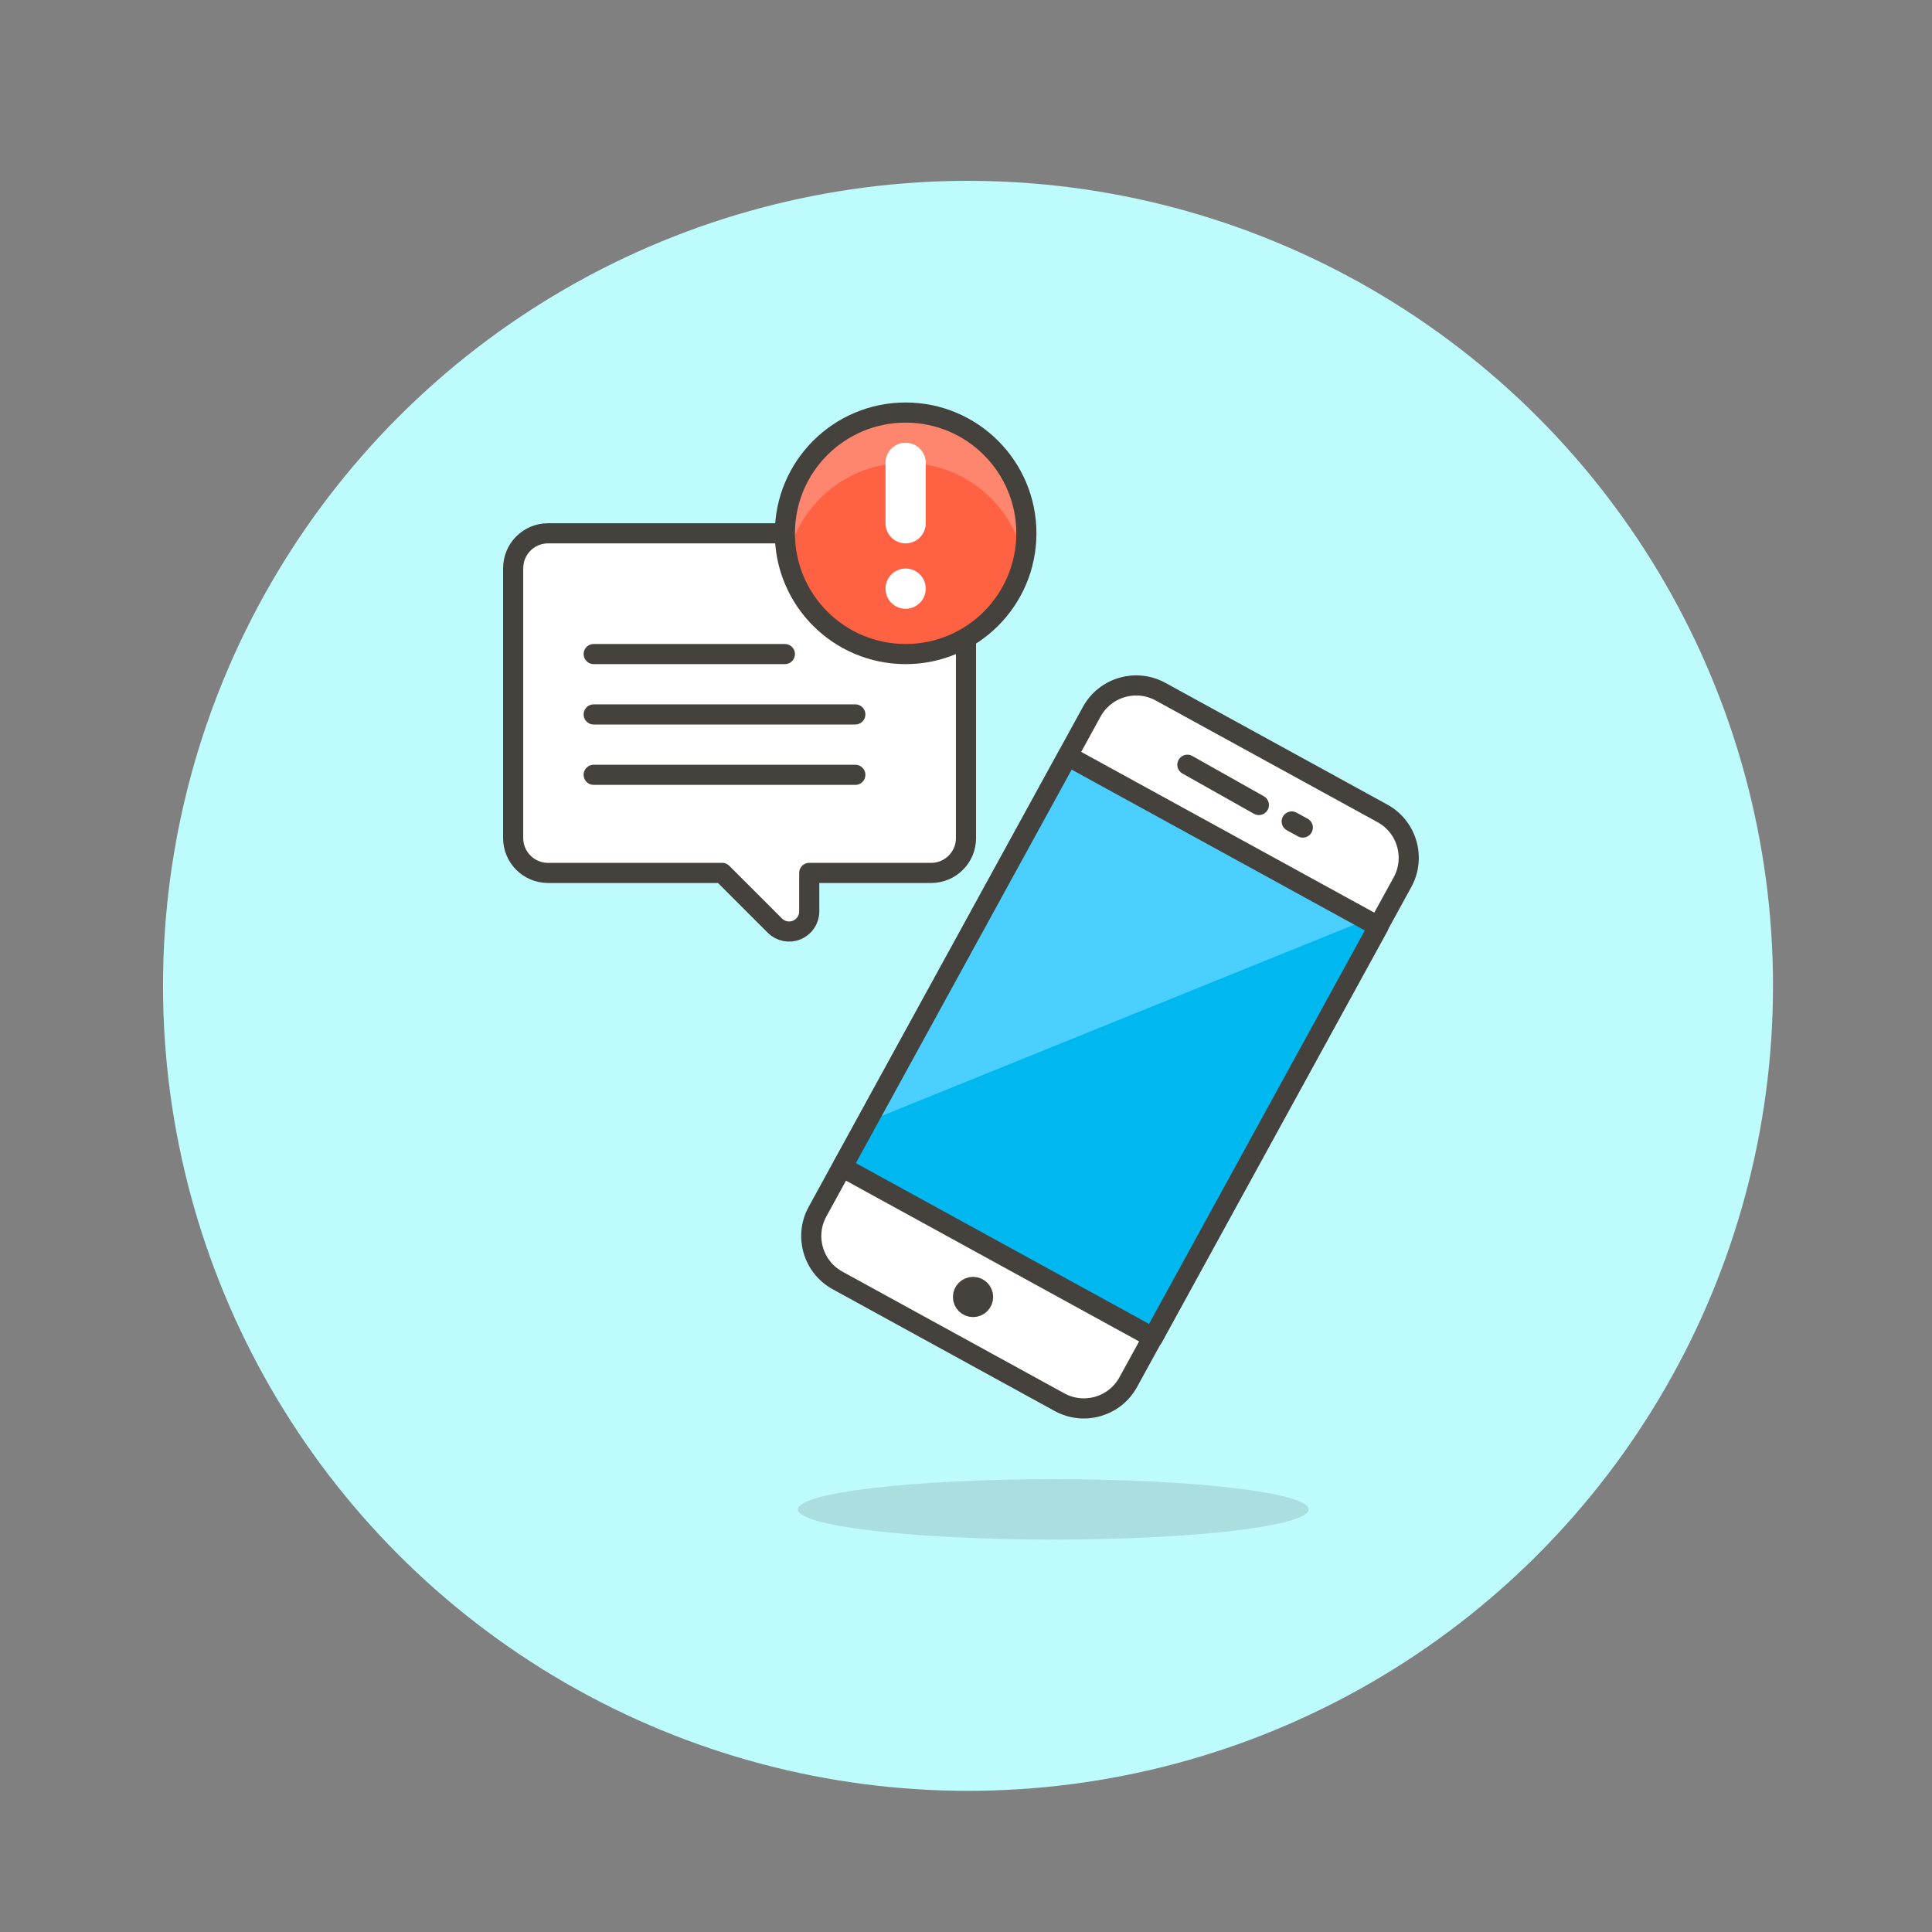 <?xml version="1.0" encoding="utf-8"?>
<!-- Generator: Adobe Illustrator 21.0.0, SVG Export Plug-In . SVG Version: 6.00 Build 0)  -->
<svg version="1.1" id="Layer_1" xmlns="http://www.w3.org/2000/svg" xmlns:xlink="http://www.w3.org/1999/xlink" x="0px" y="0px"
	 width="96px" height="96px" viewBox="0 0 96 96" enable-background="new 0 0 96 96" xml:space="preserve">
<rect x="0" y="0" width="96" height="96" fill="#808080" stroke="none"/>
<circle fill="#BDFBFC" cx="48.1" cy="48.986" r="40"/>
<g>
	<ellipse opacity="0.15" fill="#45413C" cx="52.337" cy="75" rx="12.687" ry="1.5"/>
	<path fill="#FFFFFF" stroke="#45413C" stroke-linecap="round" stroke-linejoin="round" stroke-miterlimit="10" d="M56.063,68.676
		c-0.669,1.219-2.2,1.666-3.419,0.996l-11.025-6.047c-1.22-0.669-1.666-2.2-0.997-3.419l13.626-24.84
		c0.669-1.219,2.2-1.665,3.419-0.997l11.025,6.047c1.219,0.669,1.666,2.2,0.997,3.419L56.063,68.676z"/>
	
		<rect x="43.508" y="43.217" transform="matrix(0.481 -0.877 0.877 0.481 -16.981 75.362)" fill="#00B8F0" width="23.295" height="17.611"/>
	<polygon fill="#4ACFFF" points="43.067,55.75 67.871,45.712 53.037,37.576 	"/>
	
		<rect x="43.508" y="43.217" transform="matrix(0.481 -0.877 0.877 0.481 -16.981 75.362)" fill="none" stroke="#45413C" stroke-linecap="round" stroke-linejoin="round" stroke-miterlimit="10" width="23.295" height="17.611"/>
	
		<line fill="none" stroke="#45413C" stroke-linecap="round" stroke-linejoin="round" stroke-miterlimit="10" x1="64.184" y1="40.818" x2="64.736" y2="41.12"/>
	
		<line fill="none" stroke="#45413C" stroke-linecap="round" stroke-linejoin="round" stroke-miterlimit="10" x1="59" y1="38" x2="62.552" y2="40"/>
	<path fill="#FFFFFF" stroke="#45413C" stroke-linejoin="round" stroke-miterlimit="10" d="M25.5,28.231
		c0-0.956,0.775-1.731,1.731-1.731h19.038c0.956,0,1.731,0.775,1.731,1.731v13.413c0,0.956-0.775,1.731-1.731,1.731h-6.058v1.913
		c0,0.404-0.244,0.769-0.617,0.924c-0.374,0.155-0.804,0.069-1.09-0.217l-2.62-2.62h-8.654c-0.956,0-1.731-0.775-1.731-1.731V28.231
		z"/>
	<g>
		<circle fill="#FF6242" cx="45" cy="26.5" r="6"/>
		<path fill="#FF866E" d="M45,23c2.885,0,5.292,2.037,5.868,4.75C50.953,27.346,51,26.929,51,26.5c0-3.314-2.686-6-6-6
			c-3.314,0-6,2.686-6,6c0,0.429,0.047,0.847,0.132,1.25C39.708,25.036,42.115,23,45,23z"/>
		
			<circle fill="none" stroke="#45413C" stroke-linecap="round" stroke-linejoin="round" stroke-miterlimit="10" cx="45" cy="26.5" r="6"/>
		
			<line fill="none" stroke="#FFFFFF" stroke-width="2" stroke-linecap="round" stroke-linejoin="round" stroke-miterlimit="10" x1="45" y1="23" x2="45" y2="26"/>
		<g>
			<path fill="#FFFFFF" d="M45,28.25c-0.552,0-1,0.448-1,1c0,0.552,0.448,1,1,1c0.552,0,1-0.448,1-1
				C46,28.698,45.552,28.25,45,28.25L45,28.25z"/>
		</g>
	</g>
	
		<line fill="none" stroke="#45413C" stroke-linecap="round" stroke-linejoin="round" stroke-miterlimit="10" x1="29.5" y1="32.5" x2="39" y2="32.5"/>
	
		<line fill="none" stroke="#45413C" stroke-linecap="round" stroke-linejoin="round" stroke-miterlimit="10" x1="29.5" y1="35.5" x2="42.5" y2="35.5"/>
	
		<line fill="none" stroke="#45413C" stroke-linecap="round" stroke-linejoin="round" stroke-miterlimit="10" x1="29.5" y1="38.5" x2="42.5" y2="38.5"/>
	<circle fill="#FFFFFF" stroke="#45413C" stroke-linejoin="round" stroke-miterlimit="10" cx="48.35" cy="64.446" r="0.5"/>
</g>
</svg>
